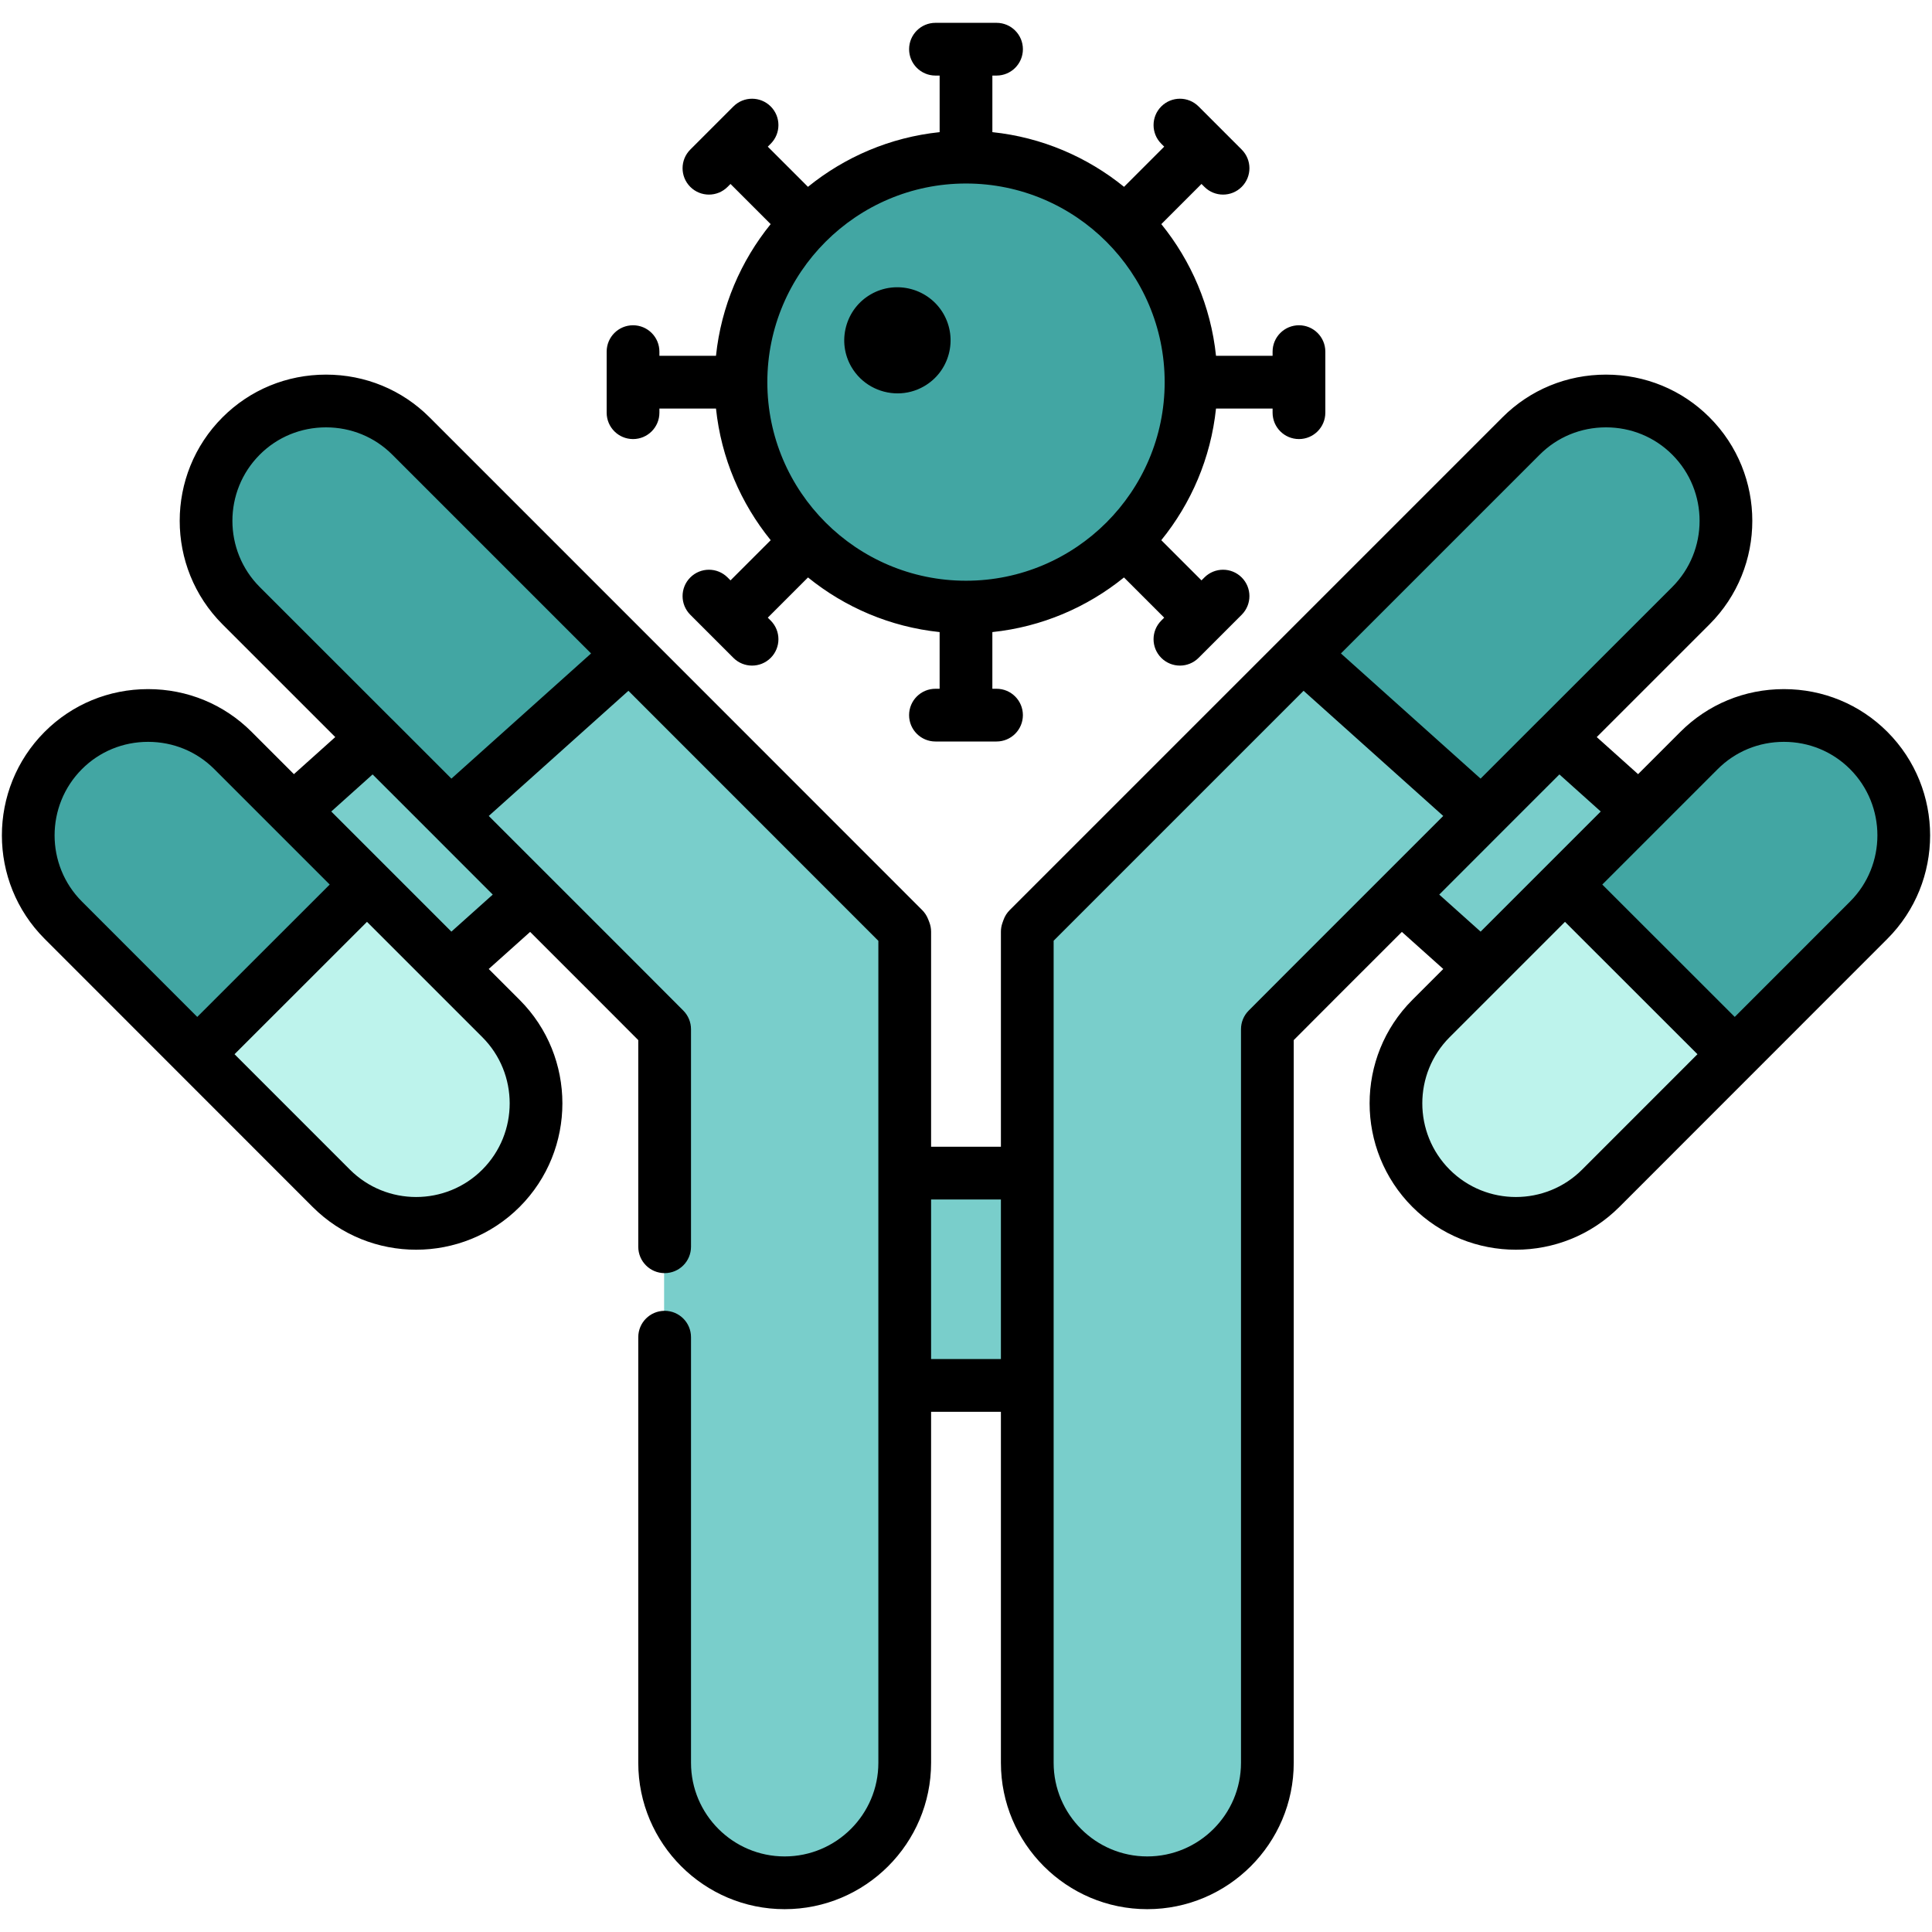 <svg id="Layer_1" enable-background="new 0 0 512 512" viewBox="0 0 512 512" xmlns="http://www.w3.org/2000/svg" width="300" height="300" version="1.1" xmlns:xlink="http://www.w3.org/1999/xlink" xmlns:svgjs="http://svgjs.dev/svgjs"><g width="100%" height="100%" transform="matrix(1,0,0,1,0,0)"><g><g><path clip-rule="evenodd" d="m239.715 313.499h32.57v56.352h-32.57z" fill="#79cecb" fill-rule="evenodd" fill-opacity="1" data-original-color="#79cecbff" stroke="none" stroke-opacity="1"/></g><path d="m255.987 38.469c-34.731 0-62.987 28.255-62.987 62.986 0 34.746 28.255 63.013 62.987 63.013 34.746 0 63.013-28.267 63.013-63.013 0-34.731-28.267-62.986-63.013-62.986z" fill="#42a6a3" fill-opacity="1" data-original-color="#42a6a3ff" stroke="none" stroke-opacity="1"/><g><path clip-rule="evenodd" d="m98.693 197.989-21.43 19.19 41.811 41.811 21.429-19.191z" fill="#79cecb" fill-rule="evenodd" fill-opacity="1" data-original-color="#79cecbff" stroke="none" stroke-opacity="1"/></g><g><path clip-rule="evenodd" d="m413.279 197.989 21.458 19.19-41.839 41.811-21.43-19.191z" fill="#79cecb" fill-rule="evenodd" fill-opacity="1" data-original-color="#79cecbff" stroke="none" stroke-opacity="1"/></g><g><path clip-rule="evenodd" d="m16.29 201.277c12.387-12.387 32.655-12.387 45.07 0l71.149 71.149c12.387 12.387 12.387 32.683 0 45.07-12.387 12.387-32.655 12.387-45.07 0l-71.149-71.177c-12.387-12.387-12.387-32.655 0-45.042z" fill="#42a6a3" fill-rule="evenodd" fill-opacity="1" data-original-color="#42a6a3ff" stroke="none" stroke-opacity="1"/></g><g><path clip-rule="evenodd" d="m132.51 317.496c12.387-12.387 12.387-32.683 0-45.07l-13.436-13.436-22.138-22.138-45.07 45.07 35.574 35.574c12.415 12.388 32.683 12.388 45.07 0z" fill="#bdf3ec" fill-rule="evenodd" fill-opacity="1" data-original-color="#bdf3ecff" stroke="none" stroke-opacity="1"/></g><g><path clip-rule="evenodd" d="m495.71 201.277c-12.416-12.387-32.683-12.387-45.07 0l-71.177 71.149c-12.387 12.387-12.387 32.683 0 45.07 12.416 12.387 32.683 12.387 45.07 0l71.177-71.177c12.387-12.387 12.387-32.655 0-45.042z" fill="#42a6a3" fill-rule="evenodd" fill-opacity="1" data-original-color="#42a6a3ff" stroke="none" stroke-opacity="1"/></g><g><path clip-rule="evenodd" d="m379.462 317.496c-12.387-12.387-12.387-32.683 0-45.07l13.436-13.436 22.167-22.138 45.042 45.07-35.574 35.574c-12.388 12.388-32.656 12.388-45.071 0z" fill="#bdf3ec" fill-rule="evenodd" fill-opacity="1" data-original-color="#bdf3ecff" stroke="none" stroke-opacity="1"/></g><g><path clip-rule="evenodd" d="m175.993 275.26-13.209-13.181-99.24-99.268c-12.416-12.387-12.416-32.655 0-45.07 12.387-12.387 32.655-12.387 45.042 0l54.141 54.141 76.705 76.705c.17.255.283.51.283.794v220.703c0 17.518-14.343 31.861-31.861 31.861-17.518 0-31.861-14.343-31.861-31.861z" fill="#79cecb" fill-rule="evenodd" fill-opacity="1" data-original-color="#79cecbff" stroke="none" stroke-opacity="1"/></g><g><path clip-rule="evenodd" d="m119.102 218.37 47.537-42.576-3.912-3.912-54.141-54.141c-12.387-12.387-32.655-12.387-45.042 0-12.416 12.416-12.416 32.683 0 45.07l35.149 35.178z" fill="#42a6a3" fill-rule="evenodd" fill-opacity="1" data-original-color="#42a6a3ff" stroke="none" stroke-opacity="1"/></g><g><path clip-rule="evenodd" d="m336.007 275.26 13.181-13.181 99.268-99.268c12.387-12.387 12.387-32.655 0-45.07-12.387-12.387-32.655-12.387-45.07 0l-54.113 54.141-76.705 76.705c-.198.255-.283.51-.283.794v220.703c0 17.518 14.315 31.861 31.861 31.861 17.518 0 31.861-14.343 31.861-31.861z" fill="#79cecb" fill-rule="evenodd" fill-opacity="1" data-original-color="#79cecbff" stroke="none" stroke-opacity="1"/></g><g><path clip-rule="evenodd" d="m392.898 218.37-47.537-42.576 3.912-3.912 54.113-54.141c12.416-12.387 32.683-12.387 45.07 0 12.387 12.416 12.387 32.683 0 45.07l-35.178 35.178z" fill="#42a6a3" fill-rule="evenodd" fill-opacity="1" data-original-color="#42a6a3ff" stroke="none" stroke-opacity="1"/></g></g><path d="m167.762 116.358c3.859 0 6.988-3.129 6.988-6.988v-1.102h14.995c1.377 13.136 6.594 25.141 14.5 34.886l-10.653 10.652-.774-.774c-2.729-2.729-7.154-2.729-9.882 0-2.729 2.729-2.729 7.154 0 9.883l5.712 5.713c.001 0 .002.001.002.002s.002.001.002.002l5.712 5.712c1.365 1.365 3.153 2.047 4.941 2.047s3.577-.682 4.941-2.047c2.729-2.729 2.729-7.154 0-9.883l-.773-.773 10.657-10.657c9.745 7.893 21.749 13.102 34.881 14.477v15.022h-1.103c-3.859 0-6.988 3.129-6.988 6.988 0 3.86 3.129 6.988 6.988 6.988h16.182c3.859 0 6.988-3.129 6.988-6.988 0-3.86-3.128-6.988-6.988-6.988h-1.104v-15.022c13.133-1.375 25.136-6.584 34.882-14.476l10.658 10.657-.773.773c-2.729 2.729-2.729 7.154 0 9.883 1.365 1.365 3.152 2.047 4.941 2.047s3.576-.682 4.941-2.047l5.71-5.71c.002-.001.003-.003.005-.004s.003-.003.005-.005l5.71-5.71c2.729-2.729 2.729-7.154 0-9.883s-7.153-2.729-9.882 0l-.774.774-10.653-10.653c7.906-9.744 13.123-21.75 14.5-34.886h14.995v1.102c0 3.86 3.129 6.988 6.988 6.988s6.988-3.129 6.988-6.988v-16.182c0-3.86-3.129-6.988-6.988-6.988s-6.988 3.129-6.988 6.988v1.103h-14.995c-1.376-13.138-6.59-25.146-14.492-34.894l10.646-10.646.774.774c1.365 1.365 3.152 2.047 4.941 2.047s3.576-.682 4.941-2.047c2.729-2.729 2.729-7.154 0-9.883l-11.43-11.43c-2.729-2.729-7.153-2.729-9.882 0s-2.729 7.154 0 9.883l.774.773-10.645 10.646c-9.748-7.902-21.756-13.117-34.894-14.493v-14.993h1.104c3.859 0 6.988-3.129 6.988-6.988s-3.128-6.988-6.988-6.988h-16.182c-3.859 0-6.988 3.129-6.988 6.988s3.129 6.988 6.988 6.988h1.103v14.994c-13.138 1.376-25.146 6.591-34.894 14.493l-10.647-10.645.774-.774c2.728-2.729 2.728-7.154 0-9.883-2.729-2.729-7.153-2.729-9.882 0l-11.429 11.43c-2.729 2.729-2.729 7.154 0 9.883 1.365 1.365 3.152 2.047 4.941 2.047s3.577-.682 4.941-2.047l.773-.773 10.645 10.645c-7.901 9.747-13.116 21.755-14.492 34.894h-14.994v-1.103c0-3.86-3.129-6.988-6.988-6.988s-6.988 3.129-6.988 6.988v16.182c0 3.858 3.129 6.987 6.988 6.987zm88.238-67.728c29.031 0 52.65 23.618 52.65 52.649 0 29.015-23.618 52.62-52.65 52.62-29.031 0-52.648-23.605-52.648-52.62-.001-29.031 23.617-52.649 52.648-52.649zm-30.366 48.615c-1.892-3.264-2.393-7.056-1.418-10.695.976-3.643 3.31-6.682 6.573-8.558 6.697-3.854 15.321-1.548 19.223 5.139 1.895 3.296 2.39 7.088 1.416 10.713-.976 3.633-3.31 6.666-6.572 8.541-2.2 1.265-4.607 1.866-6.986 1.866-4.866.001-9.617-2.515-12.236-7.006zm274.538 96.701c-.002-.002-.004-.004-.005-.006-7.299-7.299-17.037-11.318-27.418-11.318-10.382 0-20.119 4.019-27.418 11.318l-11.22 11.22-10.957-9.827 29.88-29.872c15.126-15.126 15.126-39.739 0-54.865-7.299-7.299-17.042-11.318-27.433-11.318s-20.133 4.019-27.432 11.318l-130.589 130.59c-.731.731-1.291 1.615-1.638 2.588l-.283.791c-.271.755-.408 1.552-.408 2.354v56.977h-18.502v-56.977c0-.876-.165-1.744-.485-2.558l-.311-.791c-.351-.893-.882-1.704-1.56-2.382l-76.555-76.584-54.006-54.007c-7.299-7.299-17.042-11.318-27.432-11.318-10.391 0-20.134 4.019-27.433 11.318-15.125 15.126-15.125 39.739.001 54.865l29.88 29.872-10.958 9.827-11.22-11.221c-7.299-7.299-17.037-11.318-27.418-11.318-10.382 0-20.12 4.019-27.419 11.318-.001.002-.003.004-.005.006-15.106 15.14-15.104 39.751.005 54.859l71.01 71.039c7.563 7.562 17.495 11.343 27.43 11.343s19.874-3.783 27.44-11.349c15.106-15.141 15.104-39.751-.006-54.86l-8.188-8.188 10.973-9.826 17.542 17.537 11.114 11.138v54.766c0 3.859 3.129 6.988 6.988 6.988s6.988-3.129 6.988-6.988v-57.656c0-1.851-.734-3.626-2.041-4.936l-13.162-13.19-38.395-38.385 37.01-33.169 66.239 66.264v61.551 56.27 100.008c0 13.681-11.143 24.81-24.839 24.81-13.681 0-24.811-11.129-24.811-24.81v-112.795c0-3.86-3.129-6.988-6.988-6.988s-6.988 3.129-6.988 6.988v112.795c0 21.386 17.399 38.787 38.786 38.787 21.403 0 38.814-17.4 38.814-38.787v-93.02h18.502v93.02c0 21.386 17.4 38.787 38.787 38.787 21.403 0 38.814-17.4 38.814-38.787v-191.524l11.107-11.132 17.549-17.544 10.973 9.827-8.188 8.188c-15.109 15.109-15.112 39.719 0 54.865 7.563 7.562 17.497 11.344 27.432 11.344s19.87-3.781 27.433-11.345l71.008-71.037c15.11-15.108 15.112-39.718.006-54.858zm-478.456 44.976c-9.664-9.664-9.664-25.408 0-35.1 4.659-4.66 10.887-7.226 17.536-7.226s12.876 2.566 17.536 7.226l15.899 15.899 14.691 14.691-35.103 35.081zm106.109 71.038c-9.676 9.677-25.422 9.677-35.099.001l-30.571-30.583 35.105-35.083 17.156 17.156c.002.001.003.003.005.004l13.404 13.405c9.666 9.666 9.664 25.415 0 35.1zm2.759-72.885-10.962 9.817-31.835-31.835 10.959-9.828 14.035 14.031zm-10.955-30.734-15.67-15.681c-.064-.064-.134-.12-.199-.181l-34.911-34.901c-9.677-9.677-9.677-25.422 0-35.1 4.659-4.66 10.892-7.226 17.55-7.226 6.657 0 12.89 2.566 17.55 7.226l52.692 52.692zm145.622 153.825h-18.502v-42.293h18.502zm142.802-239.688c4.659-4.66 10.892-7.226 17.549-7.226 6.658 0 12.891 2.566 17.55 7.226 9.677 9.677 9.677 25.422 0 35.1l-34.912 34.902c-.065.061-.134.116-.198.18l-15.671 15.681-37.011-33.17zm-63.98 134.151-13.155 13.184c-1.307 1.31-2.041 3.085-2.041 4.936v194.413c0 13.681-11.143 24.81-24.839 24.81-13.681 0-24.811-11.129-24.811-24.81v-100.008-56.27-61.58l66.237-66.237 37.011 33.171zm37.343-17.554 18.136-18.147 13.703-13.699 10.959 9.828-31.835 31.836zm37.859 72.885c-9.676 9.678-25.422 9.677-35.094.006-9.669-9.691-9.672-25.44-.006-35.106l13.405-13.405c.002-.001.003-.003.005-.004l17.156-17.156 35.105 35.083zm71.009-71.037-30.558 30.57-35.103-35.081 14.691-14.691 15.899-15.899c4.66-4.66 10.888-7.226 17.536-7.226s12.876 2.566 17.535 7.226c9.664 9.693 9.665 25.436 0 35.101z" fill="#000000" fill-opacity="1" data-original-color="#0d5f5aff" stroke="none" stroke-opacity="1"/></g></svg>